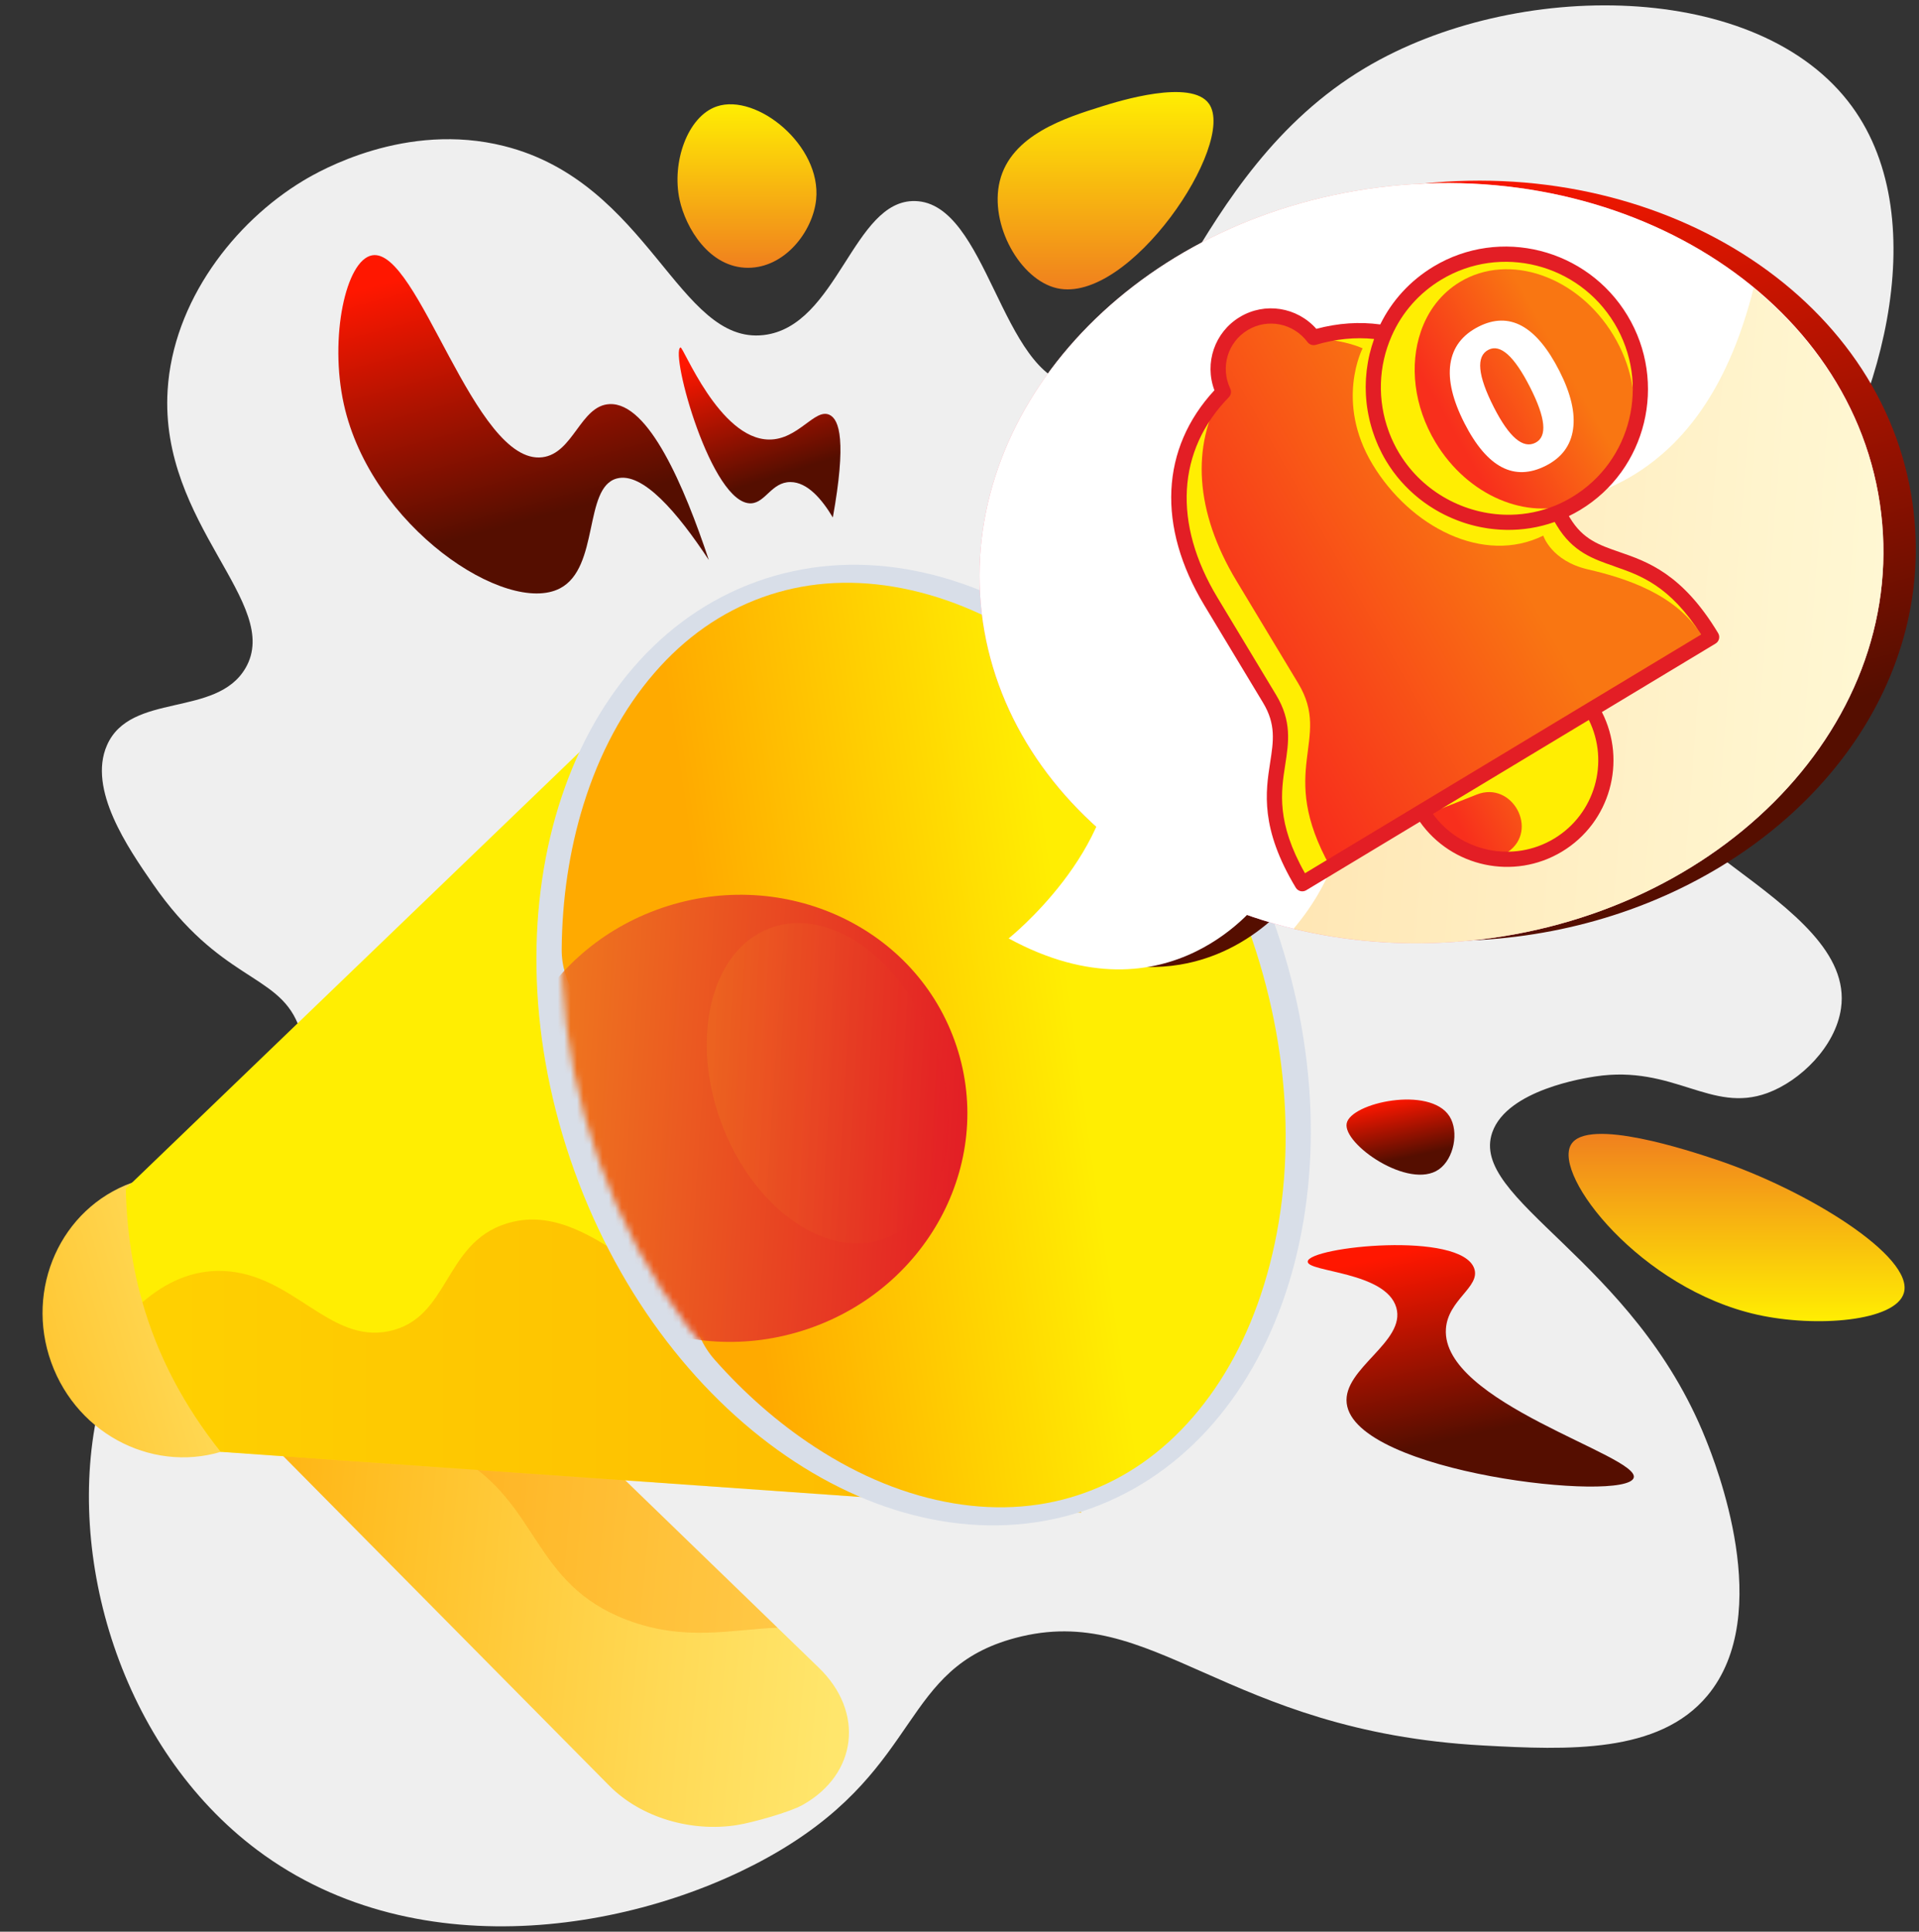 <svg width="301" height="303" viewBox="0 0 301 303" fill="none" xmlns="http://www.w3.org/2000/svg">
<rect x="0" y="0" width="301" height="303" fill="#333333" stroke="none"/>
<path d="M119.788 52.555C106.391 54.116 101.863 28.642 79.068 22.909C63.649 19.031 50.162 26.774 47.536 28.358C36.748 34.865 27.139 47.257 26.29 61.231C25.01 82.3 44.389 94.667 38.51 104.79C33.964 112.618 20.472 108.499 16.781 116.893C13.737 123.814 20.093 133.019 23.945 138.596C34.48 153.851 43.451 152.617 46.718 160.59C53.101 176.166 22.622 190.062 15.505 220.653C10.061 244.055 18.994 274.197 40.36 290.2C65.952 309.37 101.785 302.559 122.429 290.2C144.816 276.797 141.268 261.704 159.287 256.916C181.019 251.14 191.896 271.572 232.635 273.79C245.947 274.514 260.201 275.095 267.807 265.975C278.514 253.136 269.044 229.469 267.544 225.721C256.229 197.444 230.335 188.206 234.074 177.603C236.424 170.939 248.592 169.096 250.244 168.845C262.524 166.985 268.371 174.697 277.223 171.448C282.414 169.542 287.915 164.132 288.767 158.176C291.236 140.936 253.03 131.316 253.707 113.016C254.124 101.718 268.856 100.81 281.876 83.112C294.716 65.659 303.729 34.818 290.474 16.687C275.886 -3.267 237.615 -3.324 214.148 10.644C186.222 27.266 181.844 62.21 168.543 60.45C156.984 58.92 154.878 31.807 143.532 31.536C133.79 31.303 131.426 51.199 119.789 52.555H119.788Z" fill="#EFEFEF"/>
<path d="M269.195 181.9C265.22 180.574 249.005 175.162 246.422 179.535C243.527 184.435 257.414 202.18 275.651 206.224C284.916 208.279 297.325 207.245 298.625 202.811C300.293 197.122 283.449 186.658 269.196 181.9H269.195Z" fill="url(#paint0_linear_566_24335)"/>
<path d="M128.014 31.296C127.507 36.293 123.108 42.026 117.3 42.007C111.254 41.988 107.543 35.747 106.587 31.296C105.338 25.484 107.823 18.241 112.449 16.687C118.682 14.594 128.876 22.802 128.014 31.296Z" fill="url(#paint1_linear_566_24335)"/>
<path d="M172.84 16.687C167.192 18.456 158.595 21.147 156.817 28.409C155.15 35.219 160.004 43.904 165.805 45.211C177.142 47.765 193.981 22.567 189.645 16.296C186.876 12.293 175.394 15.888 172.84 16.687Z" fill="url(#paint2_linear_566_24335)"/>
<path d="M115.612 286.272C108.485 287.407 100.548 285.136 95.566 280.1L28.589 212.388C22.779 206.515 23.156 197.463 29.523 191.987C36.06 186.366 49.642 185.325 55.912 191.393L128.439 261.597C135.643 268.571 134.452 278.289 125.926 283.098C123.854 284.267 117.988 285.892 115.611 286.271L115.612 286.272Z" fill="url(#paint3_linear_566_24335)"/>
<g style="mix-blend-mode:multiply" opacity="0.3">
<path d="M29.523 191.988C36.06 186.367 49.642 185.326 55.912 191.394L121.952 255.318C114.959 255.553 107.496 257.567 98.337 254.093C83.417 248.434 84.629 235.782 71.815 228.509C66.048 225.236 56.916 222.794 41.947 225.893L28.589 212.389C22.779 206.515 23.156 197.464 29.523 191.988Z" fill="url(#paint4_linear_566_24335)"/>
</g>
<path d="M35.782 227.358C46.942 223.339 52.613 210.713 48.45 199.158C44.287 187.602 31.866 181.493 20.706 185.512C9.547 189.531 3.875 202.157 8.038 213.712C12.201 225.268 24.623 231.377 35.782 227.358Z" fill="url(#paint5_linear_566_24335)"/>
<path d="M19.734 186.447C20.052 202.007 24.938 215.564 34.61 227.73L169.592 237.251L118.684 91.228L19.734 186.447Z" fill="#FFEE02"/>
<g style="mix-blend-mode:multiply" opacity="0.3">
<path d="M116.774 206.299C102.948 205.206 92.627 187.815 79.438 191.924C69.539 195.007 70.56 206.82 61.006 208.805C51.581 210.764 45.95 199.758 34.959 199.358C30.107 199.181 25.911 201.185 22.336 204.266C24.721 212.616 28.785 220.397 34.614 227.73L169.597 237.251L143.223 190.735C132.39 203.425 123.705 206.848 116.774 206.299Z" fill="url(#paint6_linear_566_24335)"/>
</g>
<path d="M171.06 236.62C201.315 225.724 214.116 184.345 199.652 144.197C185.187 104.05 148.935 80.337 118.68 91.234C88.425 102.13 75.624 143.509 90.089 183.657C104.553 223.804 140.805 247.517 171.06 236.62Z" fill="#D8DEE8"/>
<path d="M170.183 234.146C176.607 231.833 182.3 227.845 187.106 222.293C191.998 216.643 195.749 209.668 198.256 201.561C203.528 184.519 202.649 164.639 195.783 145.584C188.917 126.529 176.913 110.656 161.982 100.891C154.88 96.246 147.541 93.266 140.169 92.033C132.926 90.821 125.997 91.38 119.573 93.694C113.15 96.008 107.457 99.995 102.651 105.547C97.759 111.197 94.008 118.172 91.5 126.28C89.296 133.405 88.167 141.027 88.102 148.877C88.011 159.802 101.941 166.154 105.936 177.242C110.184 189.032 104.437 204.618 112.096 213.279C116.815 218.616 122.082 223.227 127.775 226.95C134.878 231.596 142.216 234.575 149.588 235.809C156.831 237.02 163.76 236.462 170.183 234.147V234.146Z" fill="url(#paint7_linear_566_24335)"/>
<mask id="mask0_566_24335" style="mask-type:luminance" maskUnits="userSpaceOnUse" x="88" y="91" width="114" height="146">
<path d="M170.186 234.146C176.609 231.833 182.303 227.845 187.109 222.293C192.001 216.643 195.752 209.668 198.259 201.561C203.531 184.519 202.652 164.639 195.786 145.584C188.92 126.529 176.916 110.656 161.985 100.891C154.883 96.246 147.544 93.266 140.172 92.033C132.929 90.821 126 91.38 119.576 93.694C113.153 96.008 107.459 99.995 102.654 105.547C97.762 111.197 94.011 118.172 91.503 126.28C86.232 143.321 87.11 163.201 93.977 182.256C100.843 201.311 112.847 217.184 127.777 226.949C134.881 231.595 142.219 234.574 149.591 235.808C156.834 237.019 163.763 236.46 170.186 234.146Z" fill="white"/>
</mask>
<g mask="url(#mask0_566_24335)">
<path d="M149.738 163.251C156.374 181.667 145.919 201.954 126.663 208.469C107.703 214.883 87.318 205.497 80.867 187.592C74.416 169.687 84.194 149.64 102.97 142.717C122.041 135.686 143.101 144.834 149.738 163.251Z" fill="url(#paint8_linear_566_24335)"/>
<g style="mix-blend-mode:multiply" opacity="0.3">
<path d="M146.609 164.039C151.536 177.715 147.788 191.333 138.371 194.412C129.1 197.444 117.805 189.089 113.015 175.794C108.224 162.498 111.642 148.995 120.778 145.586C130.056 142.123 141.682 150.363 146.61 164.039H146.609Z" fill="url(#paint9_linear_566_24335)"/>
</g>
</g>
<path d="M163.289 146.821C163.289 146.821 172.419 139.55 177.033 129.307C167.145 120.386 160.587 108.768 159.058 95.745C155.394 64.517 181.761 34.858 219.551 29.263C258.203 23.539 294.22 44.902 299.767 77.544C299.77 77.556 299.772 77.566 299.774 77.578C299.842 77.983 299.906 78.39 299.965 78.799C299.973 78.859 299.982 78.918 299.99 78.978C300.047 79.379 300.1 79.78 300.147 80.185C300.367 82.052 300.481 83.906 300.497 85.743C300.503 86.531 300.492 87.316 300.462 88.098C300.403 89.661 300.271 91.212 300.071 92.748C299.97 93.515 299.852 94.28 299.718 95.039C299.628 95.546 299.53 96.051 299.426 96.554C296.964 108.373 290.385 119.141 280.943 127.706C280.742 127.889 280.54 128.07 280.336 128.251C277.081 131.134 273.497 133.761 269.634 136.083C269.393 136.228 269.15 136.372 268.907 136.514C267.201 137.514 265.443 138.454 263.637 139.334C262.863 139.71 262.08 140.076 261.288 140.429C260.76 140.664 260.228 140.894 259.693 141.12C258.89 141.457 258.079 141.783 257.259 142.096C256.713 142.305 256.162 142.508 255.61 142.707C248.691 145.18 241.228 146.787 233.409 147.358C232.831 147.4 232.255 147.435 231.679 147.465C231.512 147.473 231.345 147.48 231.178 147.487C230.768 147.507 230.358 147.524 229.949 147.538C229.767 147.544 229.587 147.546 229.405 147.551C229.007 147.561 228.61 147.571 228.214 147.576C228.044 147.578 227.874 147.577 227.704 147.578C227.293 147.58 226.882 147.581 226.472 147.578C226.326 147.577 226.18 147.574 226.035 147.572C225.595 147.566 225.157 147.557 224.719 147.544C224.607 147.541 224.496 147.537 224.385 147.532C223.903 147.516 223.423 147.496 222.945 147.472C222.88 147.469 222.815 147.465 222.75 147.462C222.21 147.433 221.672 147.4 221.137 147.361C221.134 147.361 221.131 147.361 221.128 147.361C216.6 147.032 212.198 146.342 207.971 145.319C207.975 145.314 207.979 145.309 207.985 145.304C205.489 144.696 203.051 143.972 200.681 143.141C195.77 148.028 182.831 157.455 163.29 146.823L163.289 146.821Z" fill="url(#paint10_linear_566_24335)"/>
<path d="M153.98 96.122C157.645 127.35 190.209 150.509 228.33 147.733C268.363 144.818 299.074 114.682 295.07 80.562C291.066 46.44 254.159 23.764 214.473 29.639C176.682 35.235 150.316 64.894 153.98 96.122Z" fill="url(#paint11_linear_566_24335)"/>
<path d="M153.98 96.122C157.645 127.35 190.209 150.509 228.33 147.733C268.363 144.818 299.074 114.682 295.07 80.562C291.066 46.44 254.159 23.764 214.473 29.639C176.682 35.235 150.316 64.894 153.98 96.122Z" fill="white"/>
<path d="M197.815 141.008C197.815 141.008 183.572 160.998 158.211 147.198C158.211 147.198 175.586 133.366 174.513 116.976L197.815 141.008Z" fill="white"/>
<g style="mix-blend-mode:multiply" opacity="0.3">
<path d="M209.597 134.09C215.947 116.056 205.589 100.721 215.601 88.316C225.92 75.53 242.593 84.495 258.406 73.061C264.608 68.576 271.214 60.563 275.06 45.158C286.035 54.217 293.416 66.467 295.07 80.561C299.074 114.682 268.363 144.817 228.33 147.732C219.434 148.38 210.854 147.62 202.891 145.694C206.233 141.747 208.298 137.782 209.597 134.089V134.09Z" fill="url(#paint12_linear_566_24335)"/>
</g>
<path d="M111.18 87.841C107.343 76.327 101.747 63.114 95.616 63.388C91.041 63.592 89.945 71.137 85.055 71.725C74.385 73.005 65.613 38.768 58.375 40.047C54.226 40.78 51.633 52.994 53.928 63.388C58.185 82.67 79.475 96.641 87.834 92.287C94.058 89.047 91.499 76.494 96.728 75.059C100.778 73.948 106.269 80.391 111.18 87.841Z" fill="url(#paint13_linear_566_24335)"/>
<path d="M130.632 81.172C132.769 69.284 131.697 65.774 130.076 65.055C127.777 64.035 125.2 68.986 120.627 68.945C112.805 68.876 107.158 54.28 106.731 54.495C105.067 55.335 111.626 79.319 117.848 78.948C120.075 78.816 121.048 75.619 123.963 75.614C126.673 75.609 128.957 78.367 130.634 81.171L130.632 81.172Z" fill="url(#paint14_linear_566_24335)"/>
<path d="M205.118 197.879C205.275 195.557 229.211 193.032 231.242 198.991C232.225 201.871 227.107 203.862 226.796 208.438C226.008 219.989 257.18 228.319 256.256 231.78C255.196 235.75 212.5 231.089 211.232 220.109C210.601 214.643 220.565 210.479 219.014 205.103C217.379 199.437 205.004 199.555 205.118 197.878V197.879Z" fill="url(#paint15_linear_566_24335)"/>
<path d="M211.232 176.206C211.881 172.962 224.281 170.276 227.352 175.094C228.897 177.519 228.043 181.787 225.685 183.431C220.997 186.697 210.584 179.449 211.232 176.206Z" fill="url(#paint16_linear_566_24335)"/>
<path d="M268.47 99.931L204.262 138.623C194.831 122.974 204.422 118.393 199.136 109.621L189.919 94.326C182.416 81.875 183.567 69.996 191.883 61.469C190.061 57.632 191.392 52.973 195.077 50.752C198.762 48.531 203.495 49.537 206.036 52.94C206.58 52.778 207.125 52.635 207.67 52.512C210.915 51.763 214.112 51.647 217.195 52.198C214.509 58.272 214.723 65.538 218.432 71.693C223.88 80.732 234.966 84.257 244.36 80.414L245.223 81.845C250.507 90.614 259.038 84.275 268.471 99.926L268.47 99.931Z" fill="url(#paint17_linear_566_24335)"/>
<path d="M191.654 61.72C186.893 69.873 187.376 80.216 193.938 91.106L203.628 107.185C209.022 116.135 200.119 120.67 208.659 135.975L204.265 138.623C194.834 122.973 204.426 118.392 199.14 109.621L189.923 94.326C182.491 81.994 183.547 70.227 191.652 61.717L191.654 61.72Z" fill="#FFEE02"/>
<path d="M254.253 50.115C260.265 60.091 257.128 73.008 247.228 78.974C246.3 79.534 245.338 80.018 244.365 80.416C234.972 84.261 223.887 80.733 218.441 71.696C214.732 65.541 214.513 58.274 217.202 52.202C218.864 48.431 221.662 45.13 225.458 42.842C235.358 36.876 248.244 40.138 254.256 50.114L254.253 50.115Z" fill="#FFEE02"/>
<path d="M253.069 52.589C258.65 61.85 256.936 73.125 249.225 77.772C248.503 78.207 247.747 78.574 246.975 78.866C239.538 81.662 230.229 77.793 225.171 69.4C221.726 63.683 221.069 57.212 222.866 51.995C223.978 48.754 226.05 46.004 229.007 44.222C236.718 39.575 247.488 43.327 253.069 52.589Z" fill="url(#paint18_linear_566_24335)"/>
<path d="M249.454 112.134C249.454 112.134 255.691 125.268 243.645 132.527C240.488 134.429 237.628 134.991 235.13 134.774C228.107 134.185 223.938 127.511 223.938 127.511L249.454 112.134Z" fill="url(#paint19_linear_566_24335)"/>
<path d="M249.459 112.135C249.459 112.135 255.696 125.268 243.65 132.527C240.493 134.43 237.633 134.991 235.135 134.774C235.414 134.455 235.807 134.115 236.324 133.766C236.396 133.715 236.47 133.667 236.543 133.616C241.436 130.199 237.18 122.426 231.633 124.629C227.925 126.103 225.008 127.26 224.935 127.256L224.617 127.101L249.458 112.132L249.459 112.135Z" fill="#FFEE02"/>
<path d="M268.474 99.93L267.697 100.398C267.451 100.38 267.21 100.183 266.976 99.796C263.014 93.184 254.853 90.652 249.081 89.317C243.312 87.981 242.065 84.015 242.065 84.015C232.681 88.634 221.199 82.648 215.286 72.835C209.372 63.022 213.727 54.636 213.727 54.636C213.727 54.636 210.976 53.321 206.936 53.215L207.672 52.513C210.916 51.764 214.114 51.648 217.197 52.199C214.51 58.273 214.724 65.538 218.434 71.694C223.881 80.733 234.967 84.258 244.362 80.415L245.224 81.846C250.508 90.615 259.04 84.275 268.472 99.927L268.474 99.93Z" fill="#FFEE02"/>
<path d="M224.839 41.821C221.211 44.008 218.34 47.132 216.494 50.893C213.249 50.447 209.888 50.672 206.471 51.581C203.436 48.166 198.419 47.345 194.464 49.729C190.508 52.113 188.882 56.936 190.483 61.215C182.044 70.339 181.454 82.586 188.9 94.942L198.116 110.234C200.155 113.619 199.745 116.256 199.228 119.596C198.514 124.194 197.628 129.916 203.244 139.234C203.585 139.8 204.317 139.982 204.883 139.641L222.708 128.899C227.704 135.998 237.445 138.135 245 133.582C252.554 129.03 255.204 119.426 251.263 111.692L269.088 100.95C269.653 100.61 269.835 99.877 269.494 99.311C263.877 89.99 258.403 88.104 254.006 86.586C250.812 85.483 248.289 84.613 246.249 81.229L246.081 80.95C246.678 80.66 247.267 80.342 247.844 79.995C258.285 73.703 261.617 60.022 255.275 49.497C248.932 38.972 235.276 35.528 224.838 41.819L224.839 41.821ZM243.769 131.54C237.343 135.412 229.069 133.641 224.757 127.668L249.216 112.929C252.483 119.531 250.186 127.672 243.769 131.54ZM253.23 88.846C257.3 90.251 261.891 91.836 266.82 99.532L204.688 136.974C200.187 129.02 200.929 124.217 201.59 119.965C202.134 116.45 202.651 113.133 200.164 109.007L190.949 93.715C183.948 82.097 184.602 70.649 192.744 62.309C193.092 61.952 193.182 61.415 192.969 60.964C191.384 57.618 192.557 53.67 195.701 51.776C198.845 49.881 202.875 50.694 205.09 53.66C205.39 54.058 205.906 54.23 206.385 54.089C209.51 53.165 212.579 52.861 215.53 53.173C215.442 53.419 215.364 53.669 215.286 53.918C215.242 54.048 215.198 54.178 215.157 54.305C215.036 54.71 214.927 55.116 214.828 55.522C214.825 55.535 214.82 55.545 214.82 55.556C214.72 55.978 214.633 56.403 214.557 56.828C214.536 56.952 214.519 57.077 214.501 57.201C214.453 57.5 214.406 57.801 214.37 58.103C214.351 58.262 214.339 58.424 214.324 58.584C214.3 58.85 214.273 59.117 214.255 59.382C214.244 59.558 214.242 59.733 214.233 59.908C214.223 60.161 214.213 60.414 214.213 60.665C214.212 60.846 214.22 61.03 214.223 61.212C214.226 61.457 214.234 61.703 214.247 61.95C214.256 62.136 214.272 62.322 214.286 62.505C214.307 62.748 214.327 62.99 214.353 63.228C214.374 63.415 214.398 63.603 214.424 63.787C214.457 64.025 214.494 64.265 214.534 64.502C214.566 64.69 214.599 64.873 214.638 65.06C214.685 65.297 214.735 65.532 214.789 65.769C214.83 65.954 214.873 66.135 214.922 66.32C214.983 66.556 215.051 66.791 215.119 67.027C215.171 67.206 215.224 67.384 215.28 67.564C215.357 67.802 215.441 68.039 215.523 68.273C215.585 68.443 215.643 68.618 215.707 68.786C215.803 69.031 215.904 69.272 216.005 69.513C216.072 69.672 216.136 69.829 216.205 69.987C216.324 70.251 216.455 70.511 216.586 70.771C216.65 70.902 216.71 71.032 216.777 71.162C216.98 71.548 217.194 71.932 217.42 72.308C217.593 72.595 217.774 72.877 217.956 73.154C218.02 73.249 218.085 73.338 218.148 73.43C218.271 73.61 218.396 73.793 218.525 73.97C218.604 74.077 218.686 74.183 218.77 74.291C218.89 74.447 219.005 74.602 219.127 74.754C219.216 74.866 219.31 74.972 219.402 75.083C219.521 75.225 219.64 75.367 219.76 75.505C219.856 75.616 219.957 75.722 220.059 75.83C220.18 75.964 220.299 76.094 220.424 76.222C220.529 76.329 220.636 76.433 220.741 76.54C220.864 76.665 220.988 76.79 221.115 76.909C221.225 77.012 221.338 77.114 221.448 77.217C221.573 77.333 221.703 77.45 221.829 77.562C221.945 77.662 222.063 77.761 222.182 77.859C222.311 77.969 222.441 78.075 222.573 78.184C222.694 78.281 222.816 78.373 222.938 78.466C223.069 78.567 223.205 78.67 223.339 78.77C223.464 78.861 223.591 78.95 223.717 79.036C223.852 79.132 223.99 79.226 224.126 79.317C224.256 79.404 224.386 79.485 224.517 79.568C224.656 79.658 224.798 79.746 224.937 79.831C225.07 79.91 225.204 79.992 225.339 80.069C225.481 80.153 225.622 80.234 225.766 80.313C225.904 80.388 226.04 80.461 226.179 80.532C226.324 80.608 226.468 80.683 226.616 80.756C226.757 80.826 226.897 80.892 227.037 80.959C227.183 81.03 227.33 81.096 227.48 81.161C227.622 81.226 227.766 81.287 227.912 81.347C228.06 81.409 228.208 81.471 228.359 81.531C228.506 81.59 228.653 81.645 228.801 81.7C228.952 81.756 229.102 81.81 229.254 81.866C229.403 81.916 229.551 81.967 229.7 82.018C229.853 82.069 230.007 82.117 230.159 82.162C230.309 82.208 230.459 82.25 230.61 82.292C230.765 82.335 230.923 82.376 231.076 82.416C231.228 82.454 231.381 82.495 231.531 82.529C231.69 82.567 231.847 82.601 232.003 82.632C232.156 82.666 232.307 82.696 232.461 82.725C232.619 82.755 232.78 82.784 232.939 82.809C233.094 82.834 233.247 82.86 233.402 82.885C233.564 82.909 233.723 82.928 233.886 82.948C234.04 82.965 234.193 82.987 234.349 83C234.51 83.017 234.673 83.03 234.836 83.043C234.991 83.056 235.145 83.066 235.299 83.077C235.462 83.085 235.629 83.092 235.791 83.098C235.946 83.104 236.098 83.112 236.254 83.114C236.421 83.116 236.587 83.116 236.756 83.114C236.907 83.115 237.062 83.114 237.213 83.107C237.384 83.104 237.552 83.095 237.723 83.084C237.872 83.075 238.021 83.071 238.173 83.06C238.346 83.048 238.519 83.028 238.691 83.013C238.837 82.999 238.985 82.987 239.129 82.97C239.305 82.95 239.481 82.924 239.658 82.899C239.801 82.879 239.941 82.861 240.083 82.839C240.267 82.808 240.453 82.774 240.637 82.737C240.77 82.712 240.904 82.69 241.035 82.663C241.239 82.621 241.44 82.57 241.643 82.521C241.756 82.494 241.872 82.472 241.983 82.442C242.236 82.378 242.486 82.305 242.737 82.231C242.799 82.212 242.863 82.196 242.926 82.177C243.237 82.081 243.545 81.98 243.852 81.872L244.2 82.449C246.686 86.575 249.862 87.671 253.222 88.828L253.23 88.846ZM246.617 77.953C245.74 78.481 244.833 78.94 243.916 79.315C241.688 80.226 239.359 80.689 237.04 80.74C230.379 80.886 223.806 77.629 219.95 71.849C219.783 71.596 219.62 71.344 219.462 71.082C218.859 70.081 218.356 69.038 217.94 67.968C217.895 67.851 217.852 67.737 217.812 67.621C216.05 62.807 216.183 57.446 218.293 52.685C219.912 49.006 222.603 45.957 226.072 43.867C235.385 38.255 247.568 41.335 253.231 50.732C258.894 60.129 255.926 72.34 246.613 77.952L246.617 77.953Z" fill="#E31E25"/>
<path d="M242.485 73.044C237.516 75.576 233.254 73.352 229.699 66.374C227.855 62.755 227.121 59.657 227.496 57.082C227.876 54.493 229.342 52.548 231.894 51.248C236.747 48.776 240.98 51.087 244.594 58.181C246.394 61.714 247.109 64.76 246.738 67.32C246.378 69.875 244.96 71.783 242.485 73.044ZM233.478 54.86C231.488 55.873 231.767 58.879 234.313 63.877C236.711 68.584 238.885 70.441 240.836 69.447C242.738 68.478 242.453 65.567 239.981 60.715C237.509 55.862 235.341 53.911 233.478 54.86Z" fill="white"/>
<defs>
<linearGradient id="paint0_linear_566_24335" x1="272.39" y1="177.858" x2="272.39" y2="207.238" gradientUnits="userSpaceOnUse">
<stop stop-color="#F0801E"/>
<stop offset="1" stop-color="#FFEE02"/>
</linearGradient>
<linearGradient id="paint1_linear_566_24335" x1="117.166" y1="16.357" x2="117.166" y2="42.007" gradientUnits="userSpaceOnUse">
<stop stop-color="#FFEE02"/>
<stop offset="1" stop-color="#F0801E"/>
</linearGradient>
<linearGradient id="paint2_linear_566_24335" x1="173.413" y1="14.439" x2="173.413" y2="45.392" gradientUnits="userSpaceOnUse">
<stop stop-color="#FFEE02"/>
<stop offset="1" stop-color="#F0801E"/>
</linearGradient>
<linearGradient id="paint3_linear_566_24335" x1="26.164" y1="218.176" x2="134.651" y2="228.321" gradientUnits="userSpaceOnUse">
<stop stop-color="#FFAA00"/>
<stop offset="0.24" stop-color="#FFBA1C"/>
<stop offset="0.75" stop-color="#FFD955"/>
<stop offset="1" stop-color="#FFE66C"/>
</linearGradient>
<linearGradient id="paint4_linear_566_24335" x1="103.821" y1="263.088" x2="33.978" y2="413.479" gradientUnits="userSpaceOnUse">
<stop stop-color="#FE8C00"/>
<stop offset="1" stop-color="#F83600"/>
</linearGradient>
<linearGradient id="paint5_linear_566_24335" x1="-33" y1="206" x2="43.818" y2="183.281" gradientUnits="userSpaceOnUse">
<stop stop-color="#FFAA00"/>
<stop offset="0.24" stop-color="#FFBA1C"/>
<stop offset="0.75" stop-color="#FFD955"/>
<stop offset="1" stop-color="#FFE66C"/>
</linearGradient>
<linearGradient id="paint6_linear_566_24335" x1="22.336" y1="213.993" x2="169.597" y2="213.993" gradientUnits="userSpaceOnUse">
<stop stop-color="#FE8C00"/>
<stop offset="1" stop-color="#F83600"/>
</linearGradient>
<linearGradient id="paint7_linear_566_24335" x1="113.988" y1="172.907" x2="169.207" y2="164.877" gradientUnits="userSpaceOnUse">
<stop stop-color="#FFAA00"/>
<stop offset="1" stop-color="#FFEE02"/>
</linearGradient>
<linearGradient id="paint8_linear_566_24335" x1="79.618" y1="166.879" x2="152.136" y2="171.546" gradientUnits="userSpaceOnUse">
<stop stop-color="#F0801E"/>
<stop offset="1" stop-color="#E31E25"/>
</linearGradient>
<linearGradient id="paint9_linear_566_24335" x1="111.235" y1="163.799" x2="149.064" y2="165.568" gradientUnits="userSpaceOnUse">
<stop stop-color="#F0801E"/>
<stop offset="1" stop-color="#E31E25"/>
</linearGradient>
<linearGradient id="paint10_linear_566_24335" x1="154.21" y1="44.212" x2="178.567" y2="138.623" gradientUnits="userSpaceOnUse">
<stop stop-color="#FF1700"/>
<stop offset="1" stop-color="#550E00"/>
</linearGradient>
<linearGradient id="paint11_linear_566_24335" x1="244.99" y1="36.91" x2="169.571" y2="227.024" gradientUnits="userSpaceOnUse">
<stop stop-color="#FF9085"/>
<stop offset="1" stop-color="#FB6FBB"/>
</linearGradient>
<linearGradient id="paint12_linear_566_24335" x1="204.327" y1="77.147" x2="296.948" y2="84.267" gradientUnits="userSpaceOnUse">
<stop stop-color="#FFAA00"/>
<stop offset="0.24" stop-color="#FFBA1C"/>
<stop offset="0.75" stop-color="#FFD955"/>
<stop offset="1" stop-color="#FFE66C"/>
</linearGradient>
<linearGradient id="paint13_linear_566_24335" x1="51.222" y1="46.843" x2="62.156" y2="87.21" gradientUnits="userSpaceOnUse">
<stop stop-color="#FF1700"/>
<stop offset="1" stop-color="#550E00"/>
</linearGradient>
<linearGradient id="paint14_linear_566_24335" x1="105.662" y1="57.927" x2="111.855" y2="77.775" gradientUnits="userSpaceOnUse">
<stop stop-color="#FF1700"/>
<stop offset="1" stop-color="#550E00"/>
</linearGradient>
<linearGradient id="paint15_linear_566_24335" x1="203.49" y1="200.182" x2="209.965" y2="229.678" gradientUnits="userSpaceOnUse">
<stop stop-color="#FF1700"/>
<stop offset="1" stop-color="#550E00"/>
</linearGradient>
<linearGradient id="paint16_linear_566_24335" x1="210.665" y1="173.986" x2="212.571" y2="183.216" gradientUnits="userSpaceOnUse">
<stop stop-color="#FF1700"/>
<stop offset="1" stop-color="#550E00"/>
</linearGradient>
<linearGradient id="paint17_linear_566_24335" x1="181.046" y1="84.423" x2="221.909" y2="61.36" gradientUnits="userSpaceOnUse">
<stop stop-color="#F82F1C"/>
<stop offset="1" stop-color="#F97612"/>
</linearGradient>
<linearGradient id="paint18_linear_566_24335" x1="223.531" y1="59.868" x2="241.255" y2="49.79" gradientUnits="userSpaceOnUse">
<stop stop-color="#F82F1C"/>
<stop offset="1" stop-color="#F97612"/>
</linearGradient>
<linearGradient id="paint19_linear_566_24335" x1="228.707" y1="129.197" x2="245.223" y2="120.603" gradientUnits="userSpaceOnUse">
<stop stop-color="#F82F1C"/>
<stop offset="1" stop-color="#F97612"/>
</linearGradient>
</defs>
</svg>
